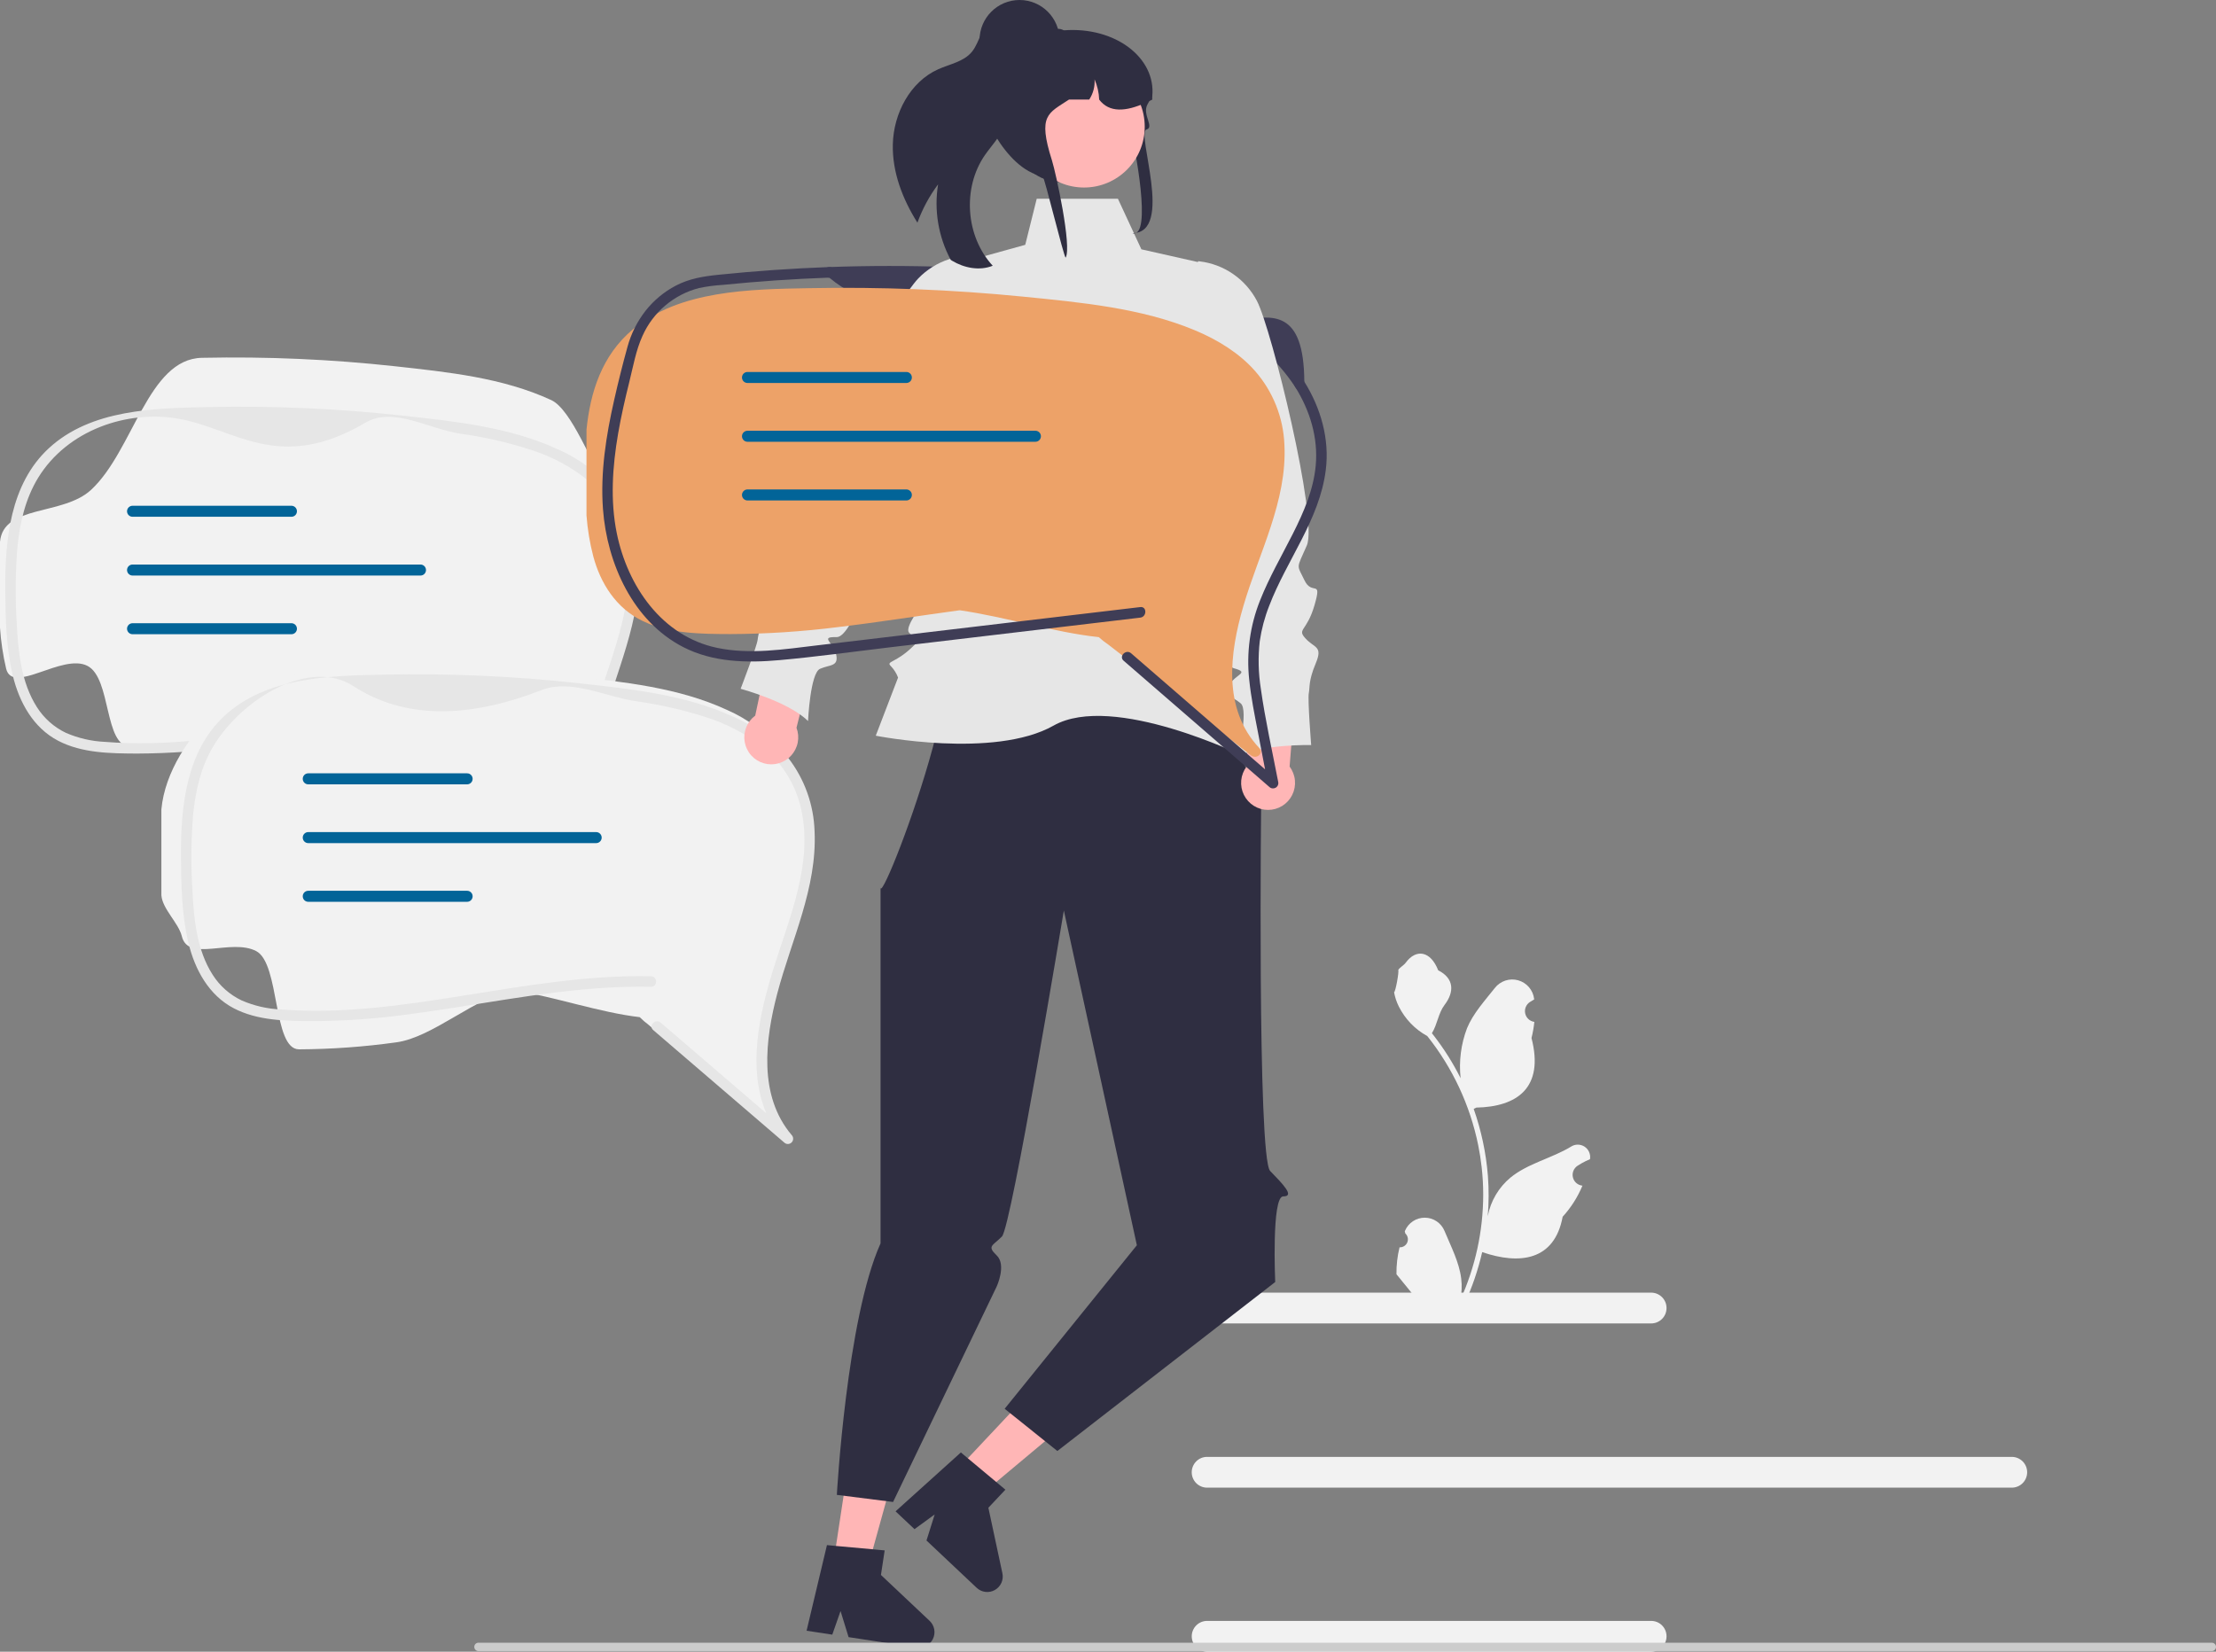 <svg width="110" height="82" viewBox="0 0 110 82" fill="none" xmlns="http://www.w3.org/2000/svg">
<rect x="0" y="0" width="110" height="82" fill="#808080" stroke="none"/>
<g clip-path="url(#clip0_677_10965)">
<path d="M41.163 13.783C44.4 16.496 48.008 14.224 51.465 14.051C53.069 13.97 54.669 14.358 56.25 14.647C57.75 14.921 59.245 15.32 60.616 16C62.111 16.716 63.383 17.827 64.293 19.214C64.474 19.497 64.747 19.288 64.745 18.949C64.724 15.352 63.171 15.643 61.551 15.908C60.01 16.16 58.7 14.628 57.18 14.299C55.589 13.978 53.981 13.748 52.364 13.611C50.611 13.437 48.853 13.318 47.092 13.256C45.116 13.186 43.14 13.187 41.163 13.258C40.828 13.27 40.826 13.795 41.163 13.783Z" fill="#3F3D56"/>
<path d="M30.247 42.723C30.293 42.773 30.318 42.839 30.317 42.907C30.316 42.974 30.289 43.039 30.241 43.087C30.193 43.135 30.128 43.163 30.06 43.164C29.992 43.165 29.927 43.14 29.877 43.094C27.739 41.257 25.6 39.421 23.462 37.586C23.459 37.584 23.456 37.581 23.453 37.579C23.305 37.468 23.164 37.346 23.033 37.214C21.043 36.982 18.855 36.212 16.783 35.879C14.954 36.151 13.129 36.476 11.294 36.718C9.695 36.94 8.084 37.056 6.469 37.064C5.156 37.057 5.536 33.683 4.345 33.06C3.106 32.414 0.623 34.507 0.305 33.199C0.148 32.53 0.046 31.849 0 31.163V26.9C0.169 25.044 3.118 25.616 4.519 24.321C6.621 22.378 7.335 17.818 10.024 17.764C13.229 17.696 16.436 17.837 19.623 18.185C22.222 18.472 24.955 18.75 27.358 19.86C28.389 20.337 29.361 23.097 30.071 23.993C30.881 25.041 31.34 26.318 31.381 27.643C31.508 30.455 30.231 33.028 29.532 35.683C28.925 37.981 28.583 40.767 30.247 42.723Z" fill="#F2F2F2"/>
<path d="M23.705 37.856C25.873 39.718 28.041 41.58 30.21 43.441C30.259 43.487 30.325 43.513 30.393 43.512C30.461 43.51 30.525 43.483 30.573 43.435C30.621 43.387 30.649 43.322 30.65 43.254C30.651 43.186 30.626 43.12 30.58 43.07C28.916 41.116 29.258 38.33 29.864 36.03C30.565 33.375 31.841 30.803 31.714 27.991C31.673 26.667 31.214 25.389 30.403 24.341C29.67 23.46 28.742 22.763 27.692 22.306C25.288 21.196 22.555 20.917 19.955 20.631C16.769 20.282 13.563 20.141 10.358 20.209C7.668 20.264 4.52 20.314 2.419 22.258C0.505 24.028 0.243 26.813 0.262 29.271C0.272 30.695 0.3 32.158 0.637 33.548C0.955 34.855 1.644 36.127 2.883 36.774C4.074 37.396 5.49 37.405 6.802 37.412C8.416 37.405 10.028 37.289 11.626 37.065C14.826 36.645 17.994 35.968 21.22 35.763C22.009 35.713 22.8 35.691 23.591 35.708C23.928 35.715 23.928 35.19 23.591 35.183C20.455 35.117 17.352 35.657 14.266 36.149C11.282 36.624 8.231 37.072 5.202 36.831C4.538 36.8 3.885 36.649 3.275 36.385C2.685 36.104 2.187 35.663 1.836 35.112C1.047 33.881 0.898 32.339 0.829 30.904C0.752 29.661 0.763 28.415 0.864 27.174C0.98 25.971 1.26 24.75 1.899 23.711C3.358 21.342 6.306 20.356 8.823 20.782C11.657 21.261 13.825 23.531 18.149 20.98C19.507 20.179 21.285 21.294 22.843 21.529C24.007 21.69 25.155 21.95 26.275 22.308C27.352 22.637 28.356 23.172 29.231 23.882C30.148 24.659 30.785 25.714 31.047 26.887C31.648 29.588 30.457 32.285 29.671 34.813C28.97 37.067 28.371 39.714 29.316 41.988C29.536 42.516 29.837 43.007 30.21 43.441L30.58 43.07C28.412 41.208 26.243 39.346 24.075 37.485C23.82 37.267 23.449 37.636 23.705 37.856Z" fill="#E6E6E6"/>
<path d="M14.467 25.656H6.579C6.507 25.656 6.438 25.628 6.386 25.576C6.335 25.525 6.306 25.455 6.306 25.383C6.306 25.31 6.335 25.241 6.386 25.189C6.438 25.138 6.507 25.109 6.579 25.109H14.467C14.539 25.109 14.609 25.138 14.66 25.189C14.711 25.241 14.74 25.31 14.74 25.383C14.74 25.455 14.711 25.525 14.66 25.576C14.609 25.628 14.539 25.656 14.467 25.656Z" fill="#026498"/>
<path d="M14.467 31.487H6.579C6.543 31.487 6.508 31.48 6.475 31.466C6.442 31.453 6.412 31.433 6.386 31.407C6.361 31.382 6.341 31.352 6.327 31.319C6.313 31.285 6.306 31.25 6.306 31.214C6.306 31.178 6.313 31.142 6.327 31.109C6.341 31.076 6.361 31.046 6.386 31.02C6.412 30.995 6.442 30.975 6.475 30.961C6.508 30.948 6.543 30.94 6.579 30.94H14.467C14.539 30.94 14.609 30.969 14.66 31.02C14.711 31.072 14.74 31.141 14.74 31.214C14.74 31.286 14.711 31.356 14.66 31.407C14.609 31.459 14.539 31.487 14.467 31.487Z" fill="#026498"/>
<path d="M20.873 28.574H6.579C6.507 28.574 6.438 28.545 6.386 28.494C6.335 28.442 6.306 28.373 6.306 28.3C6.306 28.228 6.335 28.158 6.386 28.107C6.438 28.056 6.507 28.027 6.579 28.027H20.873C20.945 28.027 21.015 28.056 21.066 28.107C21.117 28.158 21.146 28.228 21.146 28.3C21.146 28.373 21.117 28.442 21.066 28.494C21.015 28.545 20.945 28.574 20.873 28.574Z" fill="#026498"/>
<path d="M38.968 56.007C39.014 56.057 39.04 56.123 39.038 56.191C39.037 56.258 39.01 56.323 38.962 56.371C38.914 56.419 38.849 56.447 38.781 56.448C38.714 56.449 38.648 56.424 38.598 56.378C36.46 54.541 34.322 52.705 32.183 50.87C32.181 50.867 32.178 50.865 32.174 50.863C32.026 50.752 31.885 50.63 31.754 50.498C29.764 50.266 27.576 49.496 25.504 49.163C23.675 49.435 21.501 51.508 19.666 51.749C18.068 51.972 16.456 52.088 14.842 52.096C13.528 52.089 13.908 47.841 12.717 47.218C11.479 46.572 9.344 47.791 9.026 46.483C8.864 45.817 8.063 45.134 8.011 44.447V40.184C8.18 38.328 9.407 36.489 10.807 35.194C12.909 33.25 16.056 33.2 18.745 33.145C21.951 33.078 25.157 33.218 28.344 33.567C30.943 33.853 33.676 34.131 36.08 35.241C37.13 35.699 38.058 36.396 38.792 37.277C39.602 38.325 40.061 39.602 40.102 40.927C40.229 43.739 38.953 46.312 38.253 48.967C37.646 51.265 37.304 54.051 38.968 56.007Z" fill="#F2F2F2"/>
<path d="M32.426 51.14C34.594 53.002 36.763 54.863 38.931 56.725C38.981 56.771 39.047 56.797 39.114 56.795C39.182 56.794 39.247 56.767 39.295 56.718C39.343 56.67 39.37 56.606 39.371 56.538C39.373 56.47 39.347 56.404 39.301 56.354C37.637 54.4 37.979 51.614 38.586 49.314C39.286 46.659 40.563 44.087 40.435 41.275C40.395 39.95 39.936 38.672 39.125 37.625C38.392 36.744 37.463 36.047 36.413 35.589C34.01 34.479 31.277 34.2 28.677 33.914C25.49 33.566 22.284 33.425 19.079 33.492C16.389 33.548 13.242 33.597 11.14 35.541C9.226 37.312 8.965 40.096 8.983 42.555C8.994 43.979 9.021 45.442 9.359 46.832C9.677 48.138 10.365 49.411 11.604 50.057C12.796 50.679 14.211 50.689 15.524 50.695C17.137 50.688 18.749 50.573 20.348 50.348C23.547 49.929 26.716 49.252 29.941 49.047C30.73 48.997 31.522 48.975 32.313 48.991C32.65 48.998 32.65 48.474 32.313 48.467C29.177 48.401 26.073 48.941 22.988 49.432C20.003 49.908 16.953 50.356 13.923 50.115C13.259 50.084 12.606 49.933 11.996 49.668C11.407 49.388 10.908 48.947 10.557 48.395C9.768 47.165 9.619 45.623 9.551 44.187C9.473 42.945 9.485 41.698 9.585 40.457C9.701 39.254 9.981 38.034 10.621 36.995C12.079 34.626 15.404 32.672 17.544 34.065C19.99 35.657 23.117 35.726 26.871 34.264C28.339 33.692 30.007 34.577 31.564 34.813C32.728 34.974 33.877 35.234 34.996 35.591C36.074 35.921 37.078 36.455 37.953 37.166C38.869 37.942 39.507 38.997 39.769 40.17C40.37 42.872 39.179 45.569 38.392 48.097C37.691 50.351 37.093 52.998 38.037 55.272C38.257 55.8 38.559 56.29 38.931 56.725L39.301 56.354C37.133 54.492 34.965 52.63 32.796 50.769C32.542 50.55 32.17 50.919 32.426 51.14Z" fill="#E6E6E6"/>
<path d="M23.188 38.94H15.3C15.228 38.94 15.159 38.911 15.107 38.859C15.056 38.808 15.028 38.739 15.028 38.666C15.028 38.593 15.056 38.524 15.107 38.473C15.159 38.421 15.228 38.393 15.3 38.393H23.188C23.261 38.393 23.33 38.421 23.381 38.473C23.432 38.524 23.461 38.593 23.461 38.666C23.461 38.739 23.432 38.808 23.381 38.859C23.33 38.911 23.261 38.94 23.188 38.94Z" fill="#026498"/>
<path d="M23.188 44.771H15.3C15.228 44.771 15.159 44.742 15.107 44.691C15.056 44.64 15.028 44.57 15.028 44.498C15.028 44.425 15.056 44.355 15.107 44.304C15.159 44.253 15.228 44.224 15.3 44.224H23.188C23.261 44.224 23.33 44.253 23.381 44.304C23.432 44.355 23.461 44.425 23.461 44.498C23.461 44.57 23.432 44.64 23.381 44.691C23.33 44.742 23.261 44.771 23.188 44.771Z" fill="#026498"/>
<path d="M29.594 41.858H15.3C15.228 41.858 15.159 41.829 15.107 41.777C15.056 41.726 15.028 41.657 15.028 41.584C15.028 41.511 15.056 41.442 15.107 41.391C15.159 41.339 15.228 41.31 15.3 41.31H29.594C29.666 41.31 29.736 41.339 29.787 41.391C29.838 41.442 29.867 41.511 29.867 41.584C29.867 41.657 29.838 41.726 29.787 41.777C29.736 41.829 29.666 41.858 29.594 41.858Z" fill="#026498"/>
<path d="M81.963 65.704H59.92C59.718 65.704 59.524 65.623 59.381 65.48C59.238 65.337 59.157 65.142 59.157 64.939C59.157 64.737 59.238 64.542 59.381 64.399C59.524 64.256 59.718 64.175 59.92 64.175H81.963C82.165 64.175 82.359 64.256 82.502 64.399C82.645 64.542 82.725 64.737 82.725 64.939C82.725 65.142 82.645 65.337 82.502 65.48C82.359 65.623 82.165 65.704 81.963 65.704Z" fill="#F2F2F2"/>
<path d="M81.963 82H59.92C59.718 82 59.524 81.92 59.381 81.776C59.238 81.633 59.157 81.439 59.157 81.236C59.157 81.033 59.238 80.839 59.381 80.695C59.524 80.552 59.718 80.472 59.92 80.472H81.963C82.165 80.472 82.359 80.552 82.502 80.695C82.645 80.839 82.725 81.033 82.725 81.236C82.725 81.439 82.645 81.633 82.502 81.776C82.359 81.92 82.165 82 81.963 82Z" fill="#F2F2F2"/>
<path d="M99.865 73.857H59.92C59.819 73.857 59.72 73.838 59.628 73.799C59.535 73.761 59.451 73.705 59.38 73.634C59.309 73.563 59.253 73.478 59.214 73.385C59.176 73.293 59.156 73.193 59.156 73.093C59.156 72.992 59.176 72.893 59.214 72.8C59.253 72.707 59.309 72.623 59.38 72.552C59.451 72.481 59.535 72.425 59.628 72.386C59.72 72.348 59.819 72.329 59.92 72.329H99.865C100.067 72.329 100.26 72.41 100.403 72.553C100.546 72.696 100.626 72.89 100.626 73.093C100.626 73.295 100.546 73.49 100.403 73.633C100.26 73.776 100.067 73.857 99.865 73.857Z" fill="#F2F2F2"/>
<path d="M47.478 72.999L48.731 74.18L53.974 69.794L52.126 68.051L47.478 72.999Z" fill="#FFB6B6"/>
<path d="M49.758 78.106L49.062 74.855L49.906 73.957L49.452 73.576L48.042 72.399L47.697 72.109L44.455 75.032L45.395 75.917L46.397 75.187L45.99 76.48L48.48 78.828C48.599 78.941 48.751 79.012 48.914 79.032C49.077 79.052 49.241 79.019 49.384 78.938C49.527 78.858 49.64 78.733 49.708 78.584C49.775 78.434 49.793 78.267 49.758 78.106Z" fill="#2F2E41"/>
<path d="M41.374 77.566L43.074 77.825L44.902 71.231L42.393 70.849L41.374 77.566Z" fill="#FFB6B6"/>
<path d="M46.146 80.47L43.729 78.191L43.914 76.972L43.325 76.917L41.497 76.751L41.049 76.709L40.038 80.96L41.314 81.154L41.724 79.982L42.123 81.278L45.503 81.793C45.665 81.817 45.831 81.789 45.976 81.713C46.121 81.637 46.238 81.516 46.309 81.368C46.381 81.221 46.404 81.054 46.375 80.892C46.345 80.731 46.265 80.583 46.146 80.47Z" fill="#2F2E41"/>
<path d="M57.73 30.721L62.605 39.471C62.605 39.471 62.402 57.468 63.05 58.135C63.698 58.803 64.284 59.401 63.698 59.396C63.111 59.391 63.3 63.648 63.3 63.648L52.486 72.037L49.87 69.94L56.433 61.822L52.808 45.204C52.808 45.204 50.204 60.919 49.735 61.389C49.266 61.86 48.982 61.856 49.476 62.328C49.969 62.8 49.476 63.868 49.476 63.868L44.331 74.568L41.54 74.215C41.54 74.215 42.024 65.48 43.709 61.73V44.008C43.582 45.527 49.518 30.148 45.888 31.302C47.036 30.937 57.73 30.721 57.73 30.721Z" fill="#2F2E41"/>
<path d="M55.493 9.868H51.462L50.892 12.155L47.792 13.014C47.792 13.014 46.26 23.2 47.547 24.022C48.834 24.843 47.937 27.414 47.937 27.414C47.937 27.414 44.731 30.883 45.115 31.397C45.5 31.911 46.281 31.129 45.377 32.034C44.474 32.94 43.961 32.811 44.218 33.068C44.376 33.231 44.499 33.425 44.579 33.639L43.472 36.525C43.472 36.525 49.347 37.694 52.297 36.024C55.247 34.353 61.787 37.566 61.787 37.566C61.787 37.566 61.451 35.879 61.17 35.63C60.889 35.381 60.235 36.011 60.69 35.182C61.146 34.353 61.531 34.739 61.146 34.353C60.761 33.968 59.094 28.827 59.094 28.827C59.094 28.827 57.812 26 59.222 24.843C60.633 23.687 61.17 19.893 61.17 19.893L59.479 13.014L56.657 12.378L55.493 9.868Z" fill="#E6E6E6"/>
<path d="M39.537 36.132L40.505 32.243L38.366 31.379L37.489 35.527C37.288 35.675 37.133 35.877 37.041 36.108C36.949 36.34 36.923 36.593 36.967 36.839C37.01 37.085 37.121 37.314 37.287 37.5C37.453 37.686 37.668 37.822 37.907 37.892C38.145 37.963 38.399 37.965 38.639 37.899C38.88 37.833 39.096 37.701 39.266 37.518C39.435 37.335 39.551 37.108 39.599 36.864C39.647 36.619 39.625 36.365 39.537 36.132Z" fill="#FFB6B6"/>
<path d="M48.941 12.754L48.877 12.743C48.283 12.64 47.673 12.685 47.1 12.872C46.527 13.059 46.008 13.383 45.589 13.816C44.493 14.946 39.601 23.348 39.777 24.753C39.941 26.062 40.004 25.771 39.407 26.439C38.809 27.108 38.582 26.09 38.572 27.482C38.563 28.874 39.094 28.862 38.53 29.202C37.966 29.543 37.593 29.305 37.696 30.245C37.799 31.184 37.641 31.433 37.608 31.761C37.574 32.09 36.764 34.196 36.764 34.196C36.764 34.196 39.148 34.837 40.11 35.798C40.11 35.798 40.219 33.421 40.704 33.205C41.19 32.989 41.642 33.102 41.505 32.491C41.369 31.88 40.668 31.61 41.526 31.631C42.385 31.652 43.711 27.078 43.711 27.078L49.444 16.596L48.941 12.754Z" fill="#E6E6E6"/>
<path d="M61.879 38.058L62.051 34.054L64.347 33.834L64.015 38.06C64.165 38.259 64.257 38.496 64.279 38.745C64.302 38.993 64.255 39.243 64.144 39.467C64.033 39.69 63.862 39.878 63.65 40.009C63.438 40.14 63.194 40.21 62.945 40.209C62.696 40.209 62.452 40.139 62.24 40.008C62.029 39.876 61.858 39.688 61.747 39.464C61.636 39.241 61.59 38.991 61.613 38.742C61.637 38.494 61.729 38.257 61.879 38.058Z" fill="#FFB6B6"/>
<path d="M59.479 12.967L59.543 12.975C60.142 13.046 60.714 13.261 61.21 13.604C61.707 13.946 62.113 14.405 62.393 14.939C63.124 16.334 65.437 25.782 64.87 27.078C64.342 28.287 64.364 27.99 64.748 28.801C65.132 29.612 65.638 28.7 65.253 30.038C64.867 31.375 64.362 31.213 64.807 31.699C65.251 32.186 65.676 32.065 65.311 32.936C64.947 33.807 65.028 34.091 64.967 34.416C64.906 34.74 65.086 36.99 65.086 36.99C65.086 36.99 62.619 36.927 61.425 37.575C61.425 37.575 61.993 35.265 61.588 34.92C61.184 34.575 60.719 34.555 61.023 34.008C61.326 33.461 62.075 33.4 61.246 33.177C60.416 32.953 60.44 28.19 60.44 28.19L57.909 16.509L59.479 12.967Z" fill="#E6E6E6"/>
<path d="M44.319 7.169C44.287 8.547 44.801 9.882 45.54 11.055C45.787 10.374 46.132 9.733 46.565 9.154C46.358 10.438 46.579 11.756 47.194 12.902C47.216 12.918 47.238 12.932 47.261 12.945C47.863 13.308 48.627 13.455 49.278 13.193C47.932 11.739 47.761 9.331 48.889 7.701C49.209 7.238 49.622 6.829 49.82 6.302C50.132 5.462 49.832 4.537 49.642 3.661C49.465 2.846 49.434 1.876 49.98 1.279C49.922 1.195 49.842 1.129 49.75 1.086C49.657 1.044 49.556 1.027 49.454 1.036C49.118 1.084 48.873 1.377 48.717 1.679C48.561 1.981 48.458 2.315 48.241 2.576C47.838 3.064 47.152 3.179 46.575 3.437C45.175 4.061 44.353 5.635 44.319 7.169Z" fill="#2F2E41"/>
<path d="M56.097 6.381C56.017 6.1 56.569 7.814 56.303 7.845C55.091 7.985 53.429 8.71 52.585 9.048C52.547 9.043 52.509 9.039 52.472 9.033C52.382 9.023 52.293 9.009 52.206 8.992C50.242 8.62 49.486 5.596 49.486 5.569C49.486 5.433 49.812 1.699 50.325 1.644C50.459 1.629 50.595 1.622 50.73 1.622H52.003C52.267 1.565 52.533 1.526 52.802 1.506H52.804C55.367 1.31 57.387 2.875 57.198 4.779C57.197 4.781 57.195 4.784 57.194 4.786C57.139 4.868 57.091 4.945 57.048 5.019C57.007 5.089 56.972 5.155 56.942 5.218C56.709 5.704 57.309 6.316 56.911 6.43C56.381 6.582 58.303 11.575 56.208 11.575C57.227 11.865 56.318 7.154 56.097 6.381Z" fill="#2F2E41"/>
<path d="M53.81 9.31C55.474 9.31 56.823 7.958 56.823 6.291C56.823 4.623 55.474 3.271 53.81 3.271C52.146 3.271 50.797 4.623 50.797 6.291C50.797 7.958 52.146 9.31 53.81 9.31Z" fill="#FFB6B6"/>
<path d="M57.198 4.944C57.148 4.97 57.098 4.995 57.048 5.019C56.996 5.044 56.943 5.07 56.891 5.093C55.882 5.552 55.06 5.603 54.562 4.944C54.549 4.597 54.471 4.256 54.333 3.938C54.357 4.294 54.264 4.647 54.067 4.944H53.063C52.03 5.631 51.499 5.703 52.217 7.96C52.416 8.589 53.212 12.248 52.899 12.79C52.808 12.78 51.846 8.773 51.758 8.756C49.794 8.384 48.546 5.141 48.706 4.957C48.705 4.435 48.825 3.921 49.055 3.453C49.347 2.861 49.803 2.364 50.367 2.023C50.704 1.859 51.055 1.727 51.415 1.628C51.424 1.626 51.432 1.624 51.441 1.622C51.552 1.592 51.664 1.564 51.777 1.541C52.011 1.492 52.246 1.456 52.483 1.434C52.5 1.433 52.517 1.432 52.533 1.432C52.627 1.432 52.72 1.457 52.802 1.506C52.803 1.506 52.803 1.507 52.804 1.507C52.862 1.541 52.913 1.586 52.954 1.641C53.025 1.732 53.064 1.844 53.063 1.96H54.181C54.222 1.96 54.264 1.961 54.305 1.963C55.051 1.989 55.76 2.292 56.294 2.814C56.829 3.336 57.149 4.039 57.193 4.786C57.197 4.839 57.198 4.891 57.198 4.944Z" fill="#2F2E41"/>
<path d="M50.609 3.979C51.706 3.979 52.595 3.088 52.595 1.989C52.595 0.891 51.706 0 50.609 0C49.513 0 48.624 0.891 48.624 1.989C48.624 3.088 49.513 3.979 50.609 3.979Z" fill="#2F2E41"/>
<path d="M69.472 61.925C69.553 61.929 69.634 61.907 69.702 61.864C69.771 61.82 69.825 61.757 69.856 61.682C69.887 61.607 69.895 61.524 69.877 61.444C69.86 61.365 69.819 61.293 69.759 61.237L69.732 61.129C69.736 61.121 69.739 61.112 69.743 61.103C69.825 60.91 69.962 60.745 70.136 60.63C70.311 60.514 70.516 60.453 70.726 60.454C70.935 60.454 71.14 60.517 71.314 60.634C71.488 60.751 71.624 60.917 71.704 61.111C72.024 61.885 72.433 62.66 72.533 63.478C72.578 63.84 72.559 64.207 72.478 64.562C73.231 62.916 73.622 61.126 73.625 59.315C73.625 58.861 73.6 58.406 73.549 57.955C73.508 57.584 73.45 57.217 73.376 56.852C72.972 54.871 72.106 53.015 70.847 51.435C70.238 51.102 69.745 50.59 69.435 49.968C69.323 49.744 69.244 49.505 69.2 49.259C69.268 49.268 69.459 48.219 69.407 48.155C69.503 48.009 69.674 47.937 69.779 47.794C70.299 47.088 71.016 47.211 71.39 48.172C72.189 48.576 72.197 49.246 71.706 49.891C71.394 50.301 71.352 50.856 71.078 51.295C71.106 51.331 71.135 51.366 71.163 51.403C71.678 52.066 72.127 52.778 72.503 53.529C72.412 52.688 72.521 51.837 72.822 51.046C73.127 50.309 73.698 49.688 74.201 49.051C74.335 48.879 74.515 48.752 74.721 48.683C74.927 48.615 75.148 48.609 75.356 48.667C75.565 48.725 75.752 48.843 75.894 49.007C76.036 49.172 76.126 49.374 76.152 49.59C76.153 49.599 76.154 49.608 76.155 49.618C76.081 49.66 76.007 49.705 75.936 49.752C75.846 49.812 75.776 49.898 75.736 49.999C75.695 50.1 75.686 50.21 75.71 50.316C75.733 50.422 75.788 50.518 75.867 50.592C75.946 50.666 76.045 50.715 76.152 50.731L76.163 50.733C76.136 51.003 76.089 51.271 76.022 51.533C76.668 54.036 75.274 54.947 73.284 54.988C73.24 55.01 73.197 55.033 73.153 55.054C73.531 56.128 73.768 57.246 73.858 58.38C73.909 59.05 73.906 59.722 73.849 60.391L73.853 60.367C73.997 59.623 74.393 58.952 74.974 58.467C75.836 57.757 77.055 57.496 77.986 56.925C78.084 56.861 78.199 56.827 78.317 56.827C78.434 56.827 78.55 56.86 78.649 56.923C78.748 56.986 78.827 57.077 78.877 57.183C78.927 57.29 78.945 57.409 78.929 57.526L78.925 57.55C78.787 57.607 78.652 57.672 78.521 57.746C78.446 57.788 78.373 57.833 78.302 57.88C78.212 57.941 78.142 58.027 78.102 58.127C78.061 58.228 78.052 58.338 78.076 58.444C78.099 58.55 78.154 58.646 78.233 58.72C78.312 58.794 78.411 58.843 78.518 58.859L78.529 58.861C78.537 58.862 78.544 58.863 78.552 58.864C78.314 59.432 77.982 59.954 77.568 60.408C77.164 62.592 75.43 62.799 73.575 62.163H73.574C73.371 63.049 73.076 63.912 72.694 64.737H69.551C69.54 64.702 69.53 64.666 69.52 64.631C69.811 64.649 70.103 64.632 70.389 64.579C70.156 64.292 69.923 64.003 69.69 63.717C69.685 63.711 69.68 63.706 69.675 63.7C69.557 63.553 69.437 63.407 69.319 63.261L69.319 63.26C69.313 62.81 69.364 62.362 69.472 61.925Z" fill="#F2F2F2"/>
<path d="M23.543 81.762C23.543 81.79 23.548 81.817 23.558 81.842C23.569 81.867 23.584 81.89 23.603 81.909C23.623 81.929 23.645 81.944 23.671 81.954C23.696 81.965 23.723 81.97 23.75 81.97H109.792C109.847 81.97 109.9 81.948 109.939 81.909C109.978 81.87 110 81.817 110 81.762C110 81.707 109.978 81.654 109.939 81.615C109.9 81.576 109.847 81.554 109.792 81.554H23.75C23.723 81.554 23.696 81.559 23.671 81.57C23.646 81.58 23.623 81.596 23.603 81.615C23.584 81.634 23.569 81.657 23.558 81.683C23.548 81.708 23.543 81.735 23.543 81.762Z" fill="#CCCCCC"/>
<path d="M62.505 37.131C62.748 37.388 62.38 37.721 62.097 37.501C59.736 35.667 57.376 33.834 55.015 32.002C55.012 31.999 55.009 31.997 55.005 31.995C54.842 31.884 54.687 31.763 54.541 31.631C52.344 31.398 49.929 30.631 47.641 30.297C45.621 30.57 43.607 30.894 41.581 31.135C39.815 31.357 38.036 31.473 36.255 31.48C34.805 31.474 33.243 31.465 31.928 30.843C30.561 30.198 29.8 28.927 29.45 27.622C29.277 26.956 29.164 26.276 29.113 25.589V21.333C29.3 19.48 29.87 17.644 31.416 16.351C33.736 14.41 37.21 14.36 40.18 14.306C43.717 14.238 47.255 14.378 50.776 14.726C53.646 15.012 56.663 15.29 59.316 16.398C60.455 16.874 61.527 17.536 62.311 18.431C63.193 19.445 63.703 20.73 63.757 22.075C63.898 24.882 62.488 27.451 61.716 30.102C61.046 32.397 60.668 35.178 62.505 37.131Z" fill="#EDA268"/>
<path d="M44.991 19.014H37.104C37.068 19.014 37.032 19.007 36.999 18.993C36.966 18.98 36.936 18.959 36.911 18.934C36.885 18.909 36.865 18.879 36.852 18.845C36.838 18.812 36.831 18.777 36.831 18.741C36.831 18.705 36.838 18.669 36.852 18.636C36.865 18.603 36.885 18.573 36.911 18.547C36.936 18.522 36.966 18.502 36.999 18.488C37.032 18.474 37.068 18.467 37.104 18.467H44.991C45.064 18.467 45.133 18.496 45.184 18.547C45.236 18.599 45.264 18.668 45.264 18.741C45.264 18.813 45.236 18.883 45.184 18.934C45.133 18.985 45.064 19.014 44.991 19.014Z" fill="#026498"/>
<path d="M44.991 24.846H37.104C37.031 24.846 36.962 24.817 36.911 24.766C36.86 24.714 36.831 24.645 36.831 24.572C36.831 24.5 36.86 24.43 36.911 24.379C36.962 24.328 37.031 24.299 37.104 24.299H44.991C45.064 24.299 45.133 24.328 45.184 24.379C45.236 24.43 45.264 24.5 45.264 24.572C45.264 24.645 45.236 24.714 45.184 24.766C45.133 24.817 45.064 24.846 44.991 24.846Z" fill="#026498"/>
<path d="M51.397 21.932H37.104C37.031 21.932 36.962 21.903 36.911 21.852C36.86 21.8 36.831 21.731 36.831 21.658C36.831 21.586 36.86 21.516 36.911 21.465C36.962 21.414 37.031 21.385 37.104 21.385H51.397C51.47 21.385 51.539 21.414 51.59 21.465C51.641 21.516 51.67 21.586 51.67 21.658C51.67 21.731 51.641 21.8 51.59 21.852C51.539 21.903 51.47 21.932 51.397 21.932Z" fill="#026498"/>
<path d="M64.293 19.214C65.025 20.383 65.438 21.728 65.311 23.115C65.202 24.311 64.712 25.437 64.177 26.497C63.622 27.596 63.001 28.664 62.547 29.811C62.048 31.062 61.864 32.416 62.011 33.755C62.1 34.624 62.275 35.481 62.44 36.338L62.943 38.955L63.381 38.7L56.146 32.432C55.892 32.213 55.521 32.582 55.776 32.803L63.011 39.071C63.052 39.11 63.105 39.134 63.162 39.141C63.218 39.147 63.275 39.135 63.324 39.107C63.373 39.078 63.412 39.034 63.434 38.982C63.457 38.929 63.461 38.871 63.448 38.816C63.152 37.278 62.803 35.74 62.586 34.189C62.462 33.407 62.444 32.612 62.534 31.825C62.623 31.225 62.78 30.638 63.003 30.074C63.871 27.802 65.496 25.814 65.809 23.344C66.006 21.797 65.564 20.259 64.745 18.949C64.567 18.664 64.114 18.927 64.293 19.214Z" fill="#3F3D56"/>
<path d="M56.603 30.139L45.904 31.407L40.554 32.041C38.924 32.235 37.225 32.506 35.597 32.164C32.855 31.589 31.153 29.099 30.617 26.476C30.286 24.852 30.403 23.152 30.682 21.53C30.831 20.665 31.027 19.809 31.239 18.958C31.428 18.199 31.569 17.382 31.896 16.668C32.156 16.087 32.544 15.572 33.03 15.162C33.516 14.752 34.088 14.457 34.704 14.299C35.088 14.22 35.477 14.168 35.869 14.144C36.309 14.1 36.75 14.059 37.19 14.022C38.072 13.948 38.954 13.887 39.838 13.841C40.279 13.818 40.721 13.799 41.163 13.783C41.499 13.771 41.501 13.246 41.163 13.258C39.324 13.326 37.488 13.454 35.656 13.642C34.91 13.719 34.22 13.83 33.546 14.181C32.964 14.486 32.453 14.911 32.046 15.427C31.629 15.961 31.323 16.572 31.146 17.226C30.905 18.095 30.687 18.973 30.488 19.852C30.086 21.624 29.797 23.451 29.931 25.273C30.13 27.968 31.417 30.843 33.916 32.126C35.392 32.884 37.075 32.918 38.692 32.773C40.496 32.612 42.294 32.36 44.092 32.147L55.223 30.827L56.603 30.663C56.934 30.624 56.938 30.099 56.603 30.139Z" fill="#3F3D56"/>
</g>
<defs>
<clipPath id="clip0_677_10965">
<rect width="110" height="82" fill="white"/>
</clipPath>
</defs>
</svg>
